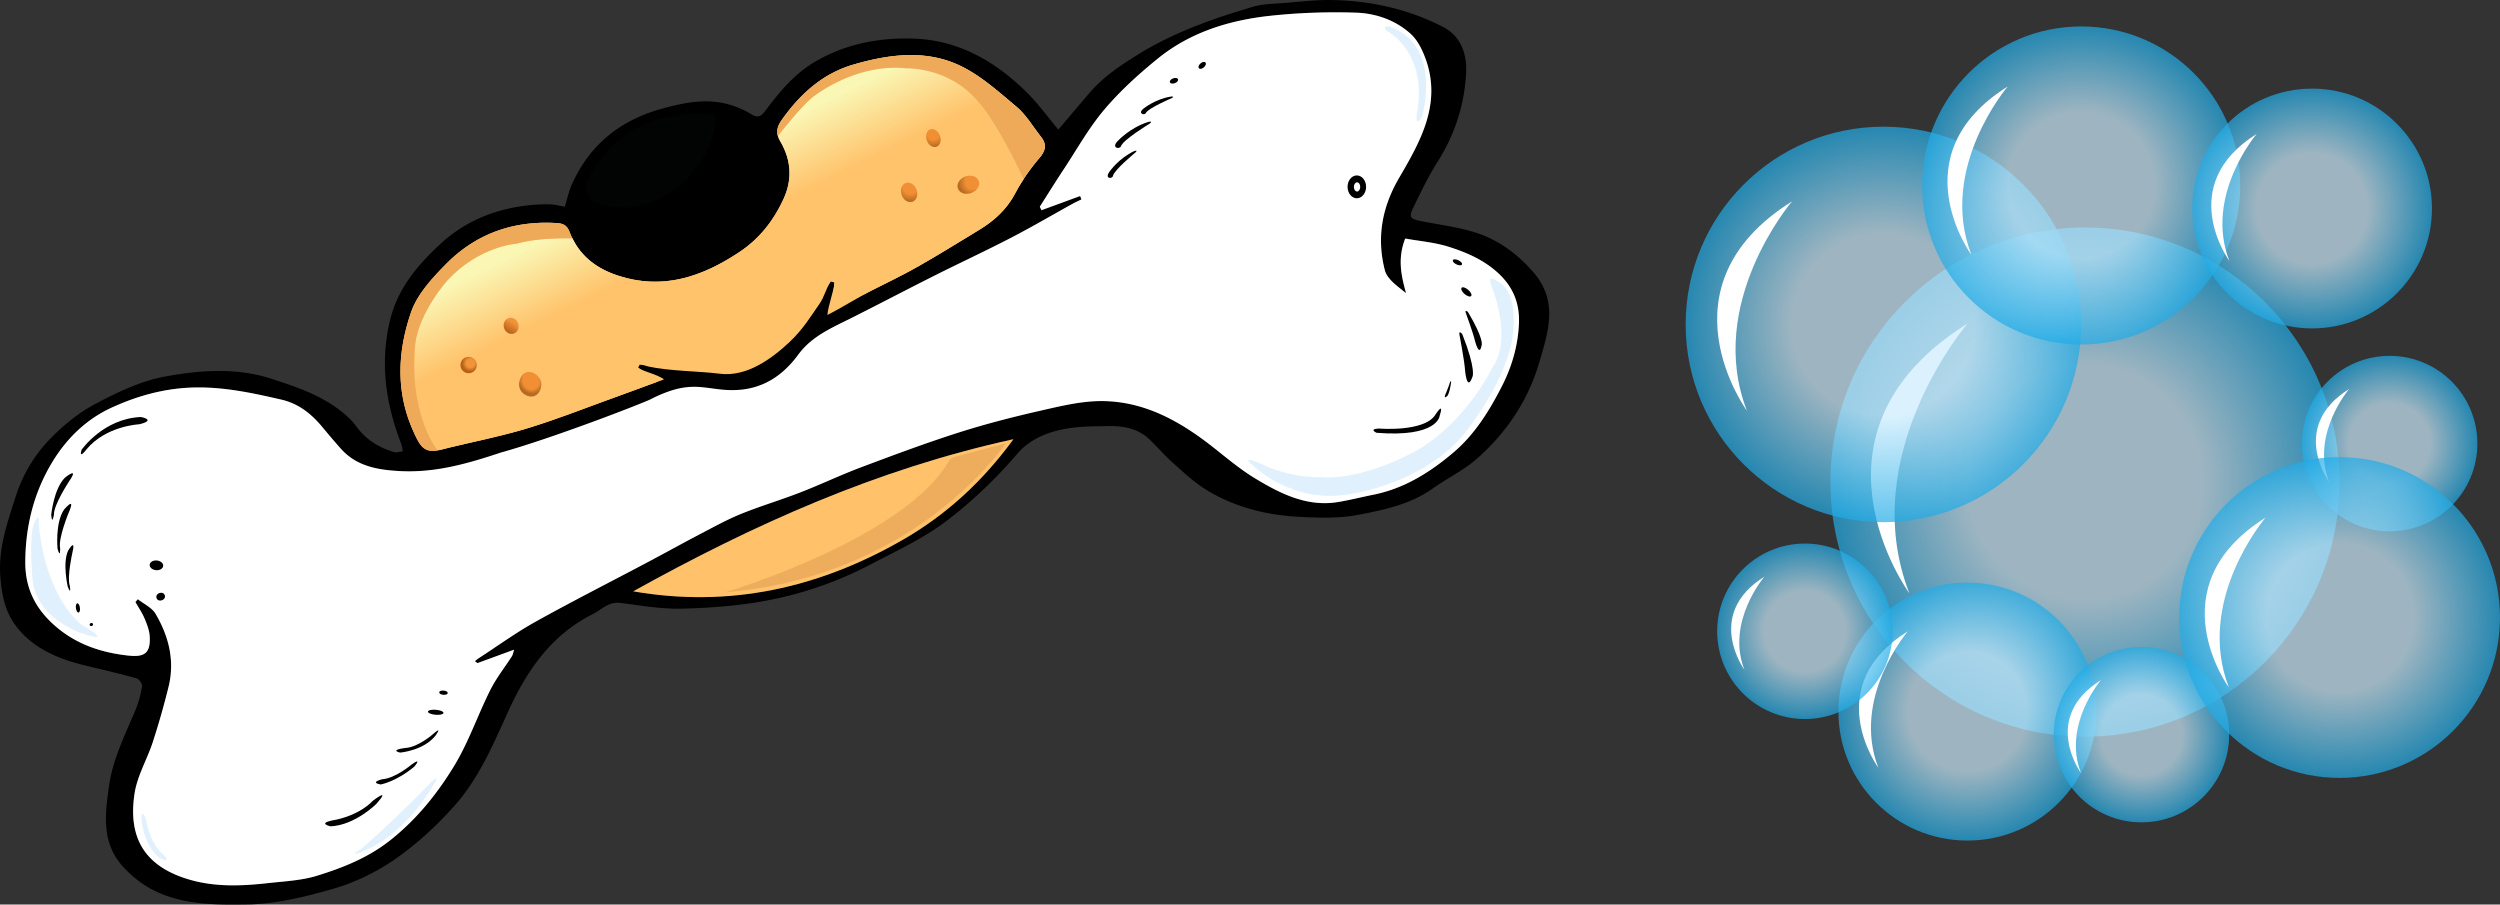 <svg xmlns="http://www.w3.org/2000/svg" width="262.318" height="94.912" viewBox="0 0 262.318 94.912"><rect x="0" y="0" width="262.318" height="94.912" fill="#333333" stroke="none"/><radialGradient id="a" cx="-268.226" cy="-105.49" r="26.711" gradientTransform="rotate(-36.575 211.396 -764.245)" gradientUnits="userSpaceOnUse"><stop offset=".46" stop-color="#ccedfe"/><stop offset="1" stop-color="#21ace7"/></radialGradient><circle opacity=".7" fill="url(#a)" cx="218.772" cy="50.583" r="26.711"/><path fill="#FFF" d="M200.338 62.241s-12.289-16.778 6.098-28.284c0 .001-11.758 13.715-6.098 28.284z"/><radialGradient id="b" cx="-292.481" cy="-93.503" r="13.535" gradientTransform="rotate(-36.575 211.396 -764.245)" gradientUnits="userSpaceOnUse"><stop offset=".46" stop-color="#ccedfe"/><stop offset="1" stop-color="#21ace7"/></radialGradient><circle opacity=".7" fill="url(#b)" cx="206.436" cy="74.663" r="13.535"/><path fill="#FFF" d="M197.095 80.57s-6.227-8.502 3.09-14.331c0 0-5.958 6.949-3.09 14.331z"/><radialGradient id="c" cx="-275.355" cy="-131.376" r="20.749" gradientTransform="rotate(-36.575 211.396 -764.245)" gradientUnits="userSpaceOnUse"><stop offset=".46" stop-color="#ccedfe"/><stop offset="1" stop-color="#21ace7"/></radialGradient><circle opacity=".7" fill="url(#c)" cx="197.621" cy="34.042" r="20.75"/><path fill="#FFF" d="M183.301 43.099s-9.546-13.034 4.737-21.971c.001-.001-9.134 10.653-4.737 21.971z"/><g><radialGradient id="d" cx="-250.004" cy="-130.719" r="16.687" gradientTransform="rotate(-36.575 211.396 -764.245)" gradientUnits="userSpaceOnUse"><stop offset=".46" stop-color="#ccedfe"/><stop offset="1" stop-color="#21ace7"/></radialGradient><circle opacity=".7" fill="url(#d)" cx="218.373" cy="19.462" r="16.688"/><path fill="#FFF" d="M206.857 26.746s-7.679-10.482 3.809-17.669c0 0-7.345 8.567-3.809 17.669z"/></g><g><radialGradient id="e" cx="-279.255" cy="-80.677" r="9.204" gradientTransform="rotate(-36.575 211.396 -764.245)" gradientUnits="userSpaceOnUse"><stop offset=".46" stop-color="#ccedfe"/><stop offset="1" stop-color="#21ace7"/></radialGradient><circle opacity=".7" fill="url(#e)" cx="224.7" cy="77.082" r="9.204"/><path fill="#FFF" d="M218.348 81.1s-4.234-5.781 2.102-9.746c0 0-4.053 4.726-2.102 9.746z"/></g><g><radialGradient id="f" cx="-240.148" cy="-89.686" r="9.205" gradientTransform="rotate(-36.575 211.396 -764.245)" gradientUnits="userSpaceOnUse"><stop offset=".46" stop-color="#ccedfe"/><stop offset="1" stop-color="#21ace7"/></radialGradient><circle opacity=".7" fill="url(#f)" cx="250.739" cy="46.542" r="9.205"/><path fill="#FFF" d="M244.387 50.561s-4.234-5.782 2.102-9.747c0-.001-4.053 4.727-2.102 9.747z"/></g><g><radialGradient id="g" cx="-301.157" cy="-110.428" r="9.205" gradientTransform="rotate(-36.575 211.396 -764.245)" gradientUnits="userSpaceOnUse"><stop offset=".46" stop-color="#ccedfe"/><stop offset="1" stop-color="#21ace7"/></radialGradient><circle opacity=".7" fill="url(#g)" cx="189.383" cy="66.239" r="9.205"/><path fill="#FFF" d="M183.031 70.258s-4.234-5.782 2.102-9.747c-.001 0-4.053 4.727-2.102 9.747z"/></g><g><radialGradient id="h" cx="-255.241" cy="-78.16" r="16.83" gradientTransform="rotate(-36.575 211.396 -764.245)" gradientUnits="userSpaceOnUse"><stop offset=".46" stop-color="#ccedfe"/><stop offset="1" stop-color="#21ace7"/></radialGradient><circle opacity=".7" fill="url(#h)" cx="245.486" cy="64.793" r="16.83"/><path fill="#FFF" d="M233.872 72.139s-7.742-10.57 3.844-17.82c-.001-.001-7.411 8.642-3.844 17.82z"/></g><g><radialGradient id="i" cx="-231.989" cy="-114.342" r="12.579" gradientTransform="rotate(-36.575 211.396 -764.245)" gradientUnits="userSpaceOnUse"><stop offset=".46" stop-color="#ccedfe"/><stop offset="1" stop-color="#21ace7"/></radialGradient><circle opacity=".7" fill="url(#i)" cx="242.599" cy="21.879" r="12.58"/><path fill="#FFF" d="M233.917 27.37s-5.786-7.901 2.873-13.32c.001 0-5.539 6.46-2.873 13.32z"/></g><g><path fill-rule="evenodd" clip-rule="evenodd" d="M148.335 21.693c.775-1.581 1.533-3.186 2.475-4.669 1.799-2.825 2.811-5.874 3.018-9.203.139-2.129-.512-4.019-2.443-5.011C147.766.947 143.838.083 139.776.004c-1.676-.036-3.355.176-5.027.312-1.074.086-2.191.081-3.215.378-4.222 1.242-8.365 2.691-12.137 5.032-1.88 1.162-3.694 2.389-5.14 4.091-1.074 1.269-2.152 2.537-3.209 3.785-1.08-1.291-2.088-2.694-3.303-3.897-3.242-3.217-7.08-5.451-11.717-5.646-3.579-.147-7.086.474-10.31 2.304-2.292 1.296-3.891 3.226-5.411 5.264-.412.555-.75.795-1.439.379a9.924 9.924 0 0 0-2.311-1.025c-2.426-.705-4.805-.214-7.16.439-4.354 1.213-7.562 3.8-9.406 7.967-.32.72-.48 1.511-.728 2.31-.451-.086-.837-.189-1.229-.23a9.301 9.301 0 0 0-1.216-.023c-4.07.161-7.75 1.47-10.714 4.25-2.365 2.222-4.427 4.631-5.219 8.078-1.031 4.491-.376 8.639 1.208 12.792.096.248.125.524.182.786-.316.032-.661.164-.938.083-1.621-.476-2.98-1.342-3.989-2.74-.358-.501-.824-.935-1.296-1.334-2.212-1.856-4.926-2.751-7.581-3.619-3.675-1.198-7.536-.906-11.231-.216-2.52.471-4.97 1.662-7.268 2.874-1.725.916-3.324 2.224-4.696 3.633-1.684 1.726-2.906 3.781-3.663 6.174C.76 54.891-.168 57.484.028 60.389c.122 1.807.457 3.584 1.43 4.99 1.762 2.551 4.517 3.732 7.465 4.443 1.808.438 3.621.855 5.411 1.356.263.075.62.585.576.833-.146.855-.367 1.718-.703 2.518-1.087 2.583-2.353 5.066-2.764 7.922-.432 3.004-.794 5.941 1.398 8.412.897 1.008 2.03 1.918 3.23 2.531 3.082 1.57 6.548 1.551 9.847 1.506 2.977-.038 5.999-.775 8.886-1.594 2.575-.733 4.992-1.924 7.227-3.568 2.089-1.536 3.935-3.266 5.638-5.173 2.563-2.86 4.062-6.411 5.611-9.821 1.998-4.392 4.529-8.089 8.9-10.297.938-.473 1.688-1.355 2.957-1.184 2.178.299 4.383.665 6.565.6 3.039-.089 6.11-.32 9.085-.914a38.856 38.856 0 0 0 10.475-3.68c2.863-1.502 5.789-2.829 8.374-4.857a48.577 48.577 0 0 0 7.068-6.76c1.155-1.356 2.681-2.077 4.187-2.462 2.037-.525 4.039-.437 5.036-.474 1.656-.063 3.325.123 4.629 1.338.86.803 1.617 1.716 2.496 2.495 1.119.997 2.225 2.046 3.49 2.827 2.985 1.84 6.331 2.68 9.805 2.856 2.063.107 4.191.177 6.203-.216 2.705-.529 5.463-1.097 7.803-2.773 1.482-1.057 3.172-1.857 4.535-3.043 3.145-2.746 5.439-6.131 6.621-10.167.938-3.198 2.031-6.39-.6-9.447-1.779-2.057-3.869-3.549-6.439-4.292-1.738-.505-3.559-.733-5.342-1.09-1.212-.244-1.33-.414-.793-1.511zM43.13 32.767c.646-1.887 2.201-3.566 3.65-5.04 3.162-3.216 7.112-4.602 11.633-4.321.691.042 1.09.236 1.365.964.083.222.175.436.275.638.96 1.982 2.631 3.208 4.794 3.916 4.703 1.539 8.801.126 12.695-2.449 2.117-1.403 3.613-3.298 4.667-5.594.952-2.085.793-4.088-.324-6.02a2.491 2.491 0 0 1-.265-.595c-.175-.6-.004-1.108.461-1.76 1.927-2.693 4.281-4.808 7.484-5.735 3.661-1.062 7.483-1.577 11.033.056 2.221 1.023 4.144 2.769 6.05 4.368 1.022.856 1.731 2.088 2.572 3.153.626.791.517 1.436-.161 2.234a21.481 21.481 0 0 0-1.666 2.219c-.318.484-.613.98-.885 1.489-.871 1.649-2.144 2.829-3.681 3.773-2.163 1.322-4.319 2.654-6.519 3.906-1.615.918-3.3 1.722-4.959 2.566-1.335.671-2.68 1.323-4.094 2.016.108-1.056.205-1.984.299-2.91-.133-.04-.264-.075-.396-.116-.526.768-1.008 1.57-1.591 2.291-1.241 1.547-2.407 3.192-3.844 4.537-1.887 1.77-4.124 2.876-6.885 2.53-2.261-.282-4.543-.414-6.819-.604-.301-.026-.605-.021-.908-.028l-.16.349c.613.435 1.227.865 2.053 1.445-1.639.602-3.105 1.149-4.574 1.68-3.005 1.082-5.98 2.264-9.033 3.196-2.73.836-5.55 1.389-8.328 2.063-.394.1-.783.215-1.179.281-.031.006-.061.008-.091.014-1.346.199-1.762-.598-2.294-1.727-2.007-4.242-1.825-8.575-.375-12.785zm51.6 23.87c-8.776 5.05-18.164 7.168-28.287 5.41 12.535-6.959 25.492-12.808 39.893-15.96-3.283 4.489-7.084 7.948-11.606 10.55zm50.578-28.285c.246.95 1.33 1.686 2.221 2.408-.51-1.863-.902-3.625-.084-5.73 1.49.27 3.098.4 4.594.873 1.645.527 3.238 1.184 4.658 2.322 1.934 1.548 2.809 3.424 2.678 5.843-.121 2.273-.74 4.411-1.771 6.433-1.326 2.602-2.857 5.082-5.109 6.984-2.447 2.078-5.139 3.771-8.363 4.422-1.221.245-2.436.551-3.662.76-3.275.561-6.053-.832-8.705-2.428-1.57-.943-2.994-2.137-4.431-3.275-3.423-2.707-7.146-4.822-11.604-4.878-2.173-.028-4.378.512-6.524 1-2.92.663-5.83 1.41-8.681 2.322-3.442 1.1-6.825 2.365-10.206 3.637-2.143.806-4.213 1.797-6.346 2.625-2.031.79-4.127 1.411-6.145 2.225-1.43.574-2.791 1.32-4.158 2.033-1.947 1.021-3.869 2.086-5.814 3.116-3.878 2.057-7.798 4.04-11.632 6.175-2.086 1.162-4.03 2.574-6.036 3.873-.127.086-.239.191-.358.287.091.068.182.133.271.204l3.847-1.412c-.108.329-.135.528-.227.677-.762 1.191-1.656 2.314-2.283 3.572-1.313 2.622-2.264 5.445-3.775 7.936-1.789 2.936-3.945 5.623-6.719 7.816-2.32 1.832-4.948 2.871-7.669 3.714-1.631.504-3.399.585-5.116.774-2.704.305-5.43.43-8.084-.307-4.826-1.336-6.7-4.369-5.945-9.148.291-1.834 1.32-3.544 1.906-5.349a82.562 82.562 0 0 0 1.647-5.774c.68-2.741.032-5.315-1.36-7.678-.383-.648-1.227-1.027-1.858-1.529-.084.101-.17.196-.257.297.332.582.716 1.141.975 1.755.251.598.497 1.247.529 1.886.086 1.707-.533 2.162-2.219 1.98-2.92-.314-5.578-1.214-7.804-3.199-1.984-1.772-3.057-3.883-3.033-6.656.026-3.807.912-7.313 2.89-10.543 1.501-2.448 3.568-4.42 6.119-5.597 2.767-1.276 5.711-2.097 8.887-2.143 3.081-.042 5.992.596 8.94 1.27 1.826.418 3.159 1.476 4.31 2.86.661.791 1.321 1.58 2.015 2.344 1.631 1.813 3.863 2.178 6.098 2.299 1.125.063 2.238.031 3.34-.074.451-.043.899-.099 1.345-.166 2.092-.313 4.142-.869 6.168-1.543.332-.11.696-.234 1.085-.365 4.227-1.404 8.452-2.822 12.669-4.264.782-.264 1.54-.631 2.267-1.029 2.197-1.191 4.496-1.2 6.922-.974 3.453.325 6.396-1.165 8.359-3.838 1.445-1.972 3.361-2.844 5.347-3.846 2.91-1.467 5.797-2.979 8.71-4.442 2.643-1.33 5.332-2.576 7.959-3.938 2.178-1.126 4.295-2.37 6.441-3.557.306-.171.631-.313.946-.468-.046-.119-.087-.237-.134-.354l-4.057 1.489-.175-.371c.845-1.326 1.674-2.657 2.54-3.97 1.387-2.101 2.627-4.333 4.248-6.239 1.665-1.961 3.61-3.724 5.615-5.351 3.41-2.758 7.5-4.01 11.785-4.471a63.604 63.604 0 0 1 9.006-.324c2.09.071 4.152.791 5.742 2.242.709.653 1.195 1.652 1.537 2.584 1.721 4.721-.533 8.671-2.76 12.486-1.824 3.114-2.383 6.312-1.512 9.707z"/><linearGradient id="j" gradientUnits="userSpaceOnUse" x1="-254.894" y1="-7.006" x2="-182.267" y2="-7.006" gradientTransform="rotate(-20.149 20.953 -816.652)"><stop offset=".575" stop-color="#ffc36c"/><stop offset="1" stop-color="#faf6b4"/></linearGradient><path fill-rule="evenodd" clip-rule="evenodd" fill="url(#j)" d="M109.061 16.581a21.481 21.481 0 0 0-1.666 2.219c-.318.484-.613.98-.885 1.489-.871 1.649-2.144 2.829-3.681 3.773-2.163 1.322-4.319 2.654-6.519 3.906-1.615.918-3.3 1.722-4.959 2.566-1.335.671-2.68 1.323-4.094 2.016.108-1.056.205-1.984.299-2.91-.133-.04-.264-.075-.396-.116-.526.768-1.008 1.57-1.591 2.291-1.241 1.547-2.407 3.192-3.844 4.537-1.887 1.77-4.124 2.876-6.885 2.53-2.261-.282-4.543-.414-6.819-.604-.301-.026-.605-.021-.908-.028l-.16.349c.613.435 1.227.865 2.053 1.445-1.639.602-3.105 1.149-4.574 1.68-3.005 1.082-5.98 2.264-9.033 3.196-2.73.836-5.55 1.389-8.328 2.063-.394.1-.783.215-1.179.281-.031.006-.061.008-.091.014-1.346.199-1.762-.598-2.294-1.727-2.009-4.241-1.827-8.574-.376-12.784.646-1.887 2.201-3.566 3.65-5.04 3.162-3.216 7.112-4.602 11.633-4.321.691.042 1.09.236 1.365.964.083.222.175.436.275.638.96 1.982 2.631 3.208 4.794 3.916 4.703 1.539 8.801.126 12.695-2.449 2.117-1.403 3.613-3.298 4.667-5.594.952-2.085.793-4.088-.324-6.02a2.491 2.491 0 0 1-.265-.595c-.175-.6-.004-1.108.461-1.76 1.927-2.693 4.281-4.808 7.484-5.735 3.661-1.062 7.483-1.577 11.033.056 2.221 1.023 4.144 2.769 6.05 4.368 1.022.856 1.731 2.088 2.572 3.153.627.789.517 1.434-.16 2.233z"/><path fill-rule="evenodd" clip-rule="evenodd" fill="#FFF" d="M109.104 21.686c.845-1.326 1.674-2.657 2.54-3.969 1.387-2.103 2.627-4.334 4.248-6.24 1.665-1.961 3.609-3.725 5.615-5.349 3.41-2.759 7.5-4.011 11.785-4.473 2.982-.32 6.01-.425 9.006-.326 2.092.072 4.152.792 5.742 2.244.709.652 1.197 1.653 1.537 2.584 1.721 4.719-.535 8.673-2.76 12.485-1.824 3.118-2.383 6.313-1.51 9.709.246.951 1.334 1.686 2.225 2.406-.516-1.862-.906-3.622-.088-5.728 1.49.27 3.1.397 4.592.874 1.646.524 3.24 1.182 4.66 2.318 1.934 1.549 2.809 3.425 2.678 5.845-.121 2.273-.74 4.411-1.771 6.433-1.33 2.602-2.857 5.082-5.105 6.986-2.451 2.076-5.143 3.77-8.365 4.418-1.223.247-2.438.553-3.664.764-3.275.561-6.055-.834-8.709-2.43-1.566-.941-2.989-2.137-4.429-3.277-3.423-2.705-7.145-4.819-11.603-4.876-2.171-.028-4.377.51-6.524 1-2.92.663-5.83 1.41-8.681 2.322-3.44 1.1-6.825 2.367-10.206 3.637-2.141.807-4.213 1.799-6.345 2.625-2.03.789-4.127 1.411-6.147 2.225-1.428.574-2.789 1.32-4.154 2.033-1.949 1.018-3.873 2.087-5.814 3.116-3.881 2.057-7.8 4.042-11.634 6.175-2.086 1.16-4.028 2.574-6.036 3.875-.127.082-.239.188-.359.285l.271.199c1.229-.449 2.457-.898 3.848-1.409-.11.331-.135.53-.229.681-.762 1.189-1.655 2.313-2.282 3.571-1.313 2.62-2.263 5.442-3.775 7.933-1.787 2.939-3.947 5.625-6.719 7.818-2.32 1.832-4.948 2.873-7.667 3.716-1.631.504-3.401.583-5.114.773-2.706.304-5.431.428-8.086-.308-4.827-1.336-6.701-4.367-5.946-9.149.291-1.835 1.32-3.543 1.906-5.345a83.164 83.164 0 0 0 1.647-5.776c.681-2.742.031-5.316-1.361-7.679-.381-.648-1.226-1.027-1.857-1.529-.084.101-.17.196-.255.295.329.582.716 1.144.973 1.756.252.602.5 1.25.529 1.887.086 1.707-.532 2.162-2.219 1.98-2.921-.313-5.578-1.214-7.804-3.199-1.986-1.773-3.055-3.883-3.035-6.656.029-3.807.913-7.311 2.891-10.543 1.499-2.447 3.566-4.422 6.116-5.597 2.771-1.276 5.714-2.097 8.89-2.141 3.079-.044 5.991.592 8.939 1.267 1.827.418 3.158 1.479 4.312 2.862.658.79 1.321 1.58 2.01 2.346 1.633 1.81 3.866 2.176 6.101 2.297 3.731.206 7.127-.775 10.649-1.945 5.58-1.557 14.953-5.204 15.692-5.583 3.76-1.909 5.163-1.239 7.584-1.013 3.455.323 5.975-1.023 7.938-3.698 1.448-1.972 3.654-2.857 5.639-3.859 2.912-1.465 5.799-2.98 8.711-4.444 2.646-1.326 5.332-2.574 7.959-3.935 2.177-1.128 4.297-2.372 6.441-3.558.306-.17.631-.313.946-.468-.046-.119-.09-.238-.136-.355l-4.054 1.488c-.06-.126-.119-.247-.177-.371z"/><linearGradient id="k" gradientUnits="userSpaceOnUse" x1="-219.18" y1="2.124" x2="-221.063" y2="-15.366" gradientTransform="rotate(-20.149 20.953 -816.652)"><stop offset=".575" stop-color="#ffc36c"/><stop offset="1" stop-color="#faf6b4"/></linearGradient><path fill-rule="evenodd" clip-rule="evenodd" fill="url(#k)" d="M102.643 10.68c-2.998-3.673-7.537-3.518-7.537-3.518-5.219-.563-9.57 2.839-9.57 2.839-1.024.67-3.033 3.156-3.899 4.257.054.191.143.386.266.597 1.119 1.931 1.276 3.936.325 6.019-1.053 2.295-2.553 4.193-4.668 5.594-3.895 2.577-7.992 3.989-12.695 2.451-2.162-.709-3.833-1.934-4.793-3.916-1.624-.028-4.061.039-5.867.558 0 0-3.885.248-7.185 3.785 0 0-3.512 3.528-3.455 6.896 0 0-.198 4.198.276 5.733.467 1.503-.009.44 2.068 5.282.398-.068.787-.183 1.181-.279 2.779-.678 5.593-1.228 8.328-2.063 3.051-.936 6.025-2.118 9.03-3.199 1.473-.533 3.59-1.311 5.229-1.911-.826-.581-2.094-.778-2.707-1.211-.029-.028-.076-.241.16-.353.301.009.584.147.889.213 2.228.49 5.279.48 7.541.762 2.76.348 5.386-1.543 7.271-3.314 1.438-1.346 2.29-2.785 3.159-4.026.53-.76.661-1.591 1.187-2.358.211-.122.359.018.397.113-.093.93-.654 2.358-.762 3.416 1.412-.695 3.22-1.849 4.556-2.522 1.66-.84 3.344-1.645 4.961-2.563 2.199-1.252 4.357-2.586 6.516-3.907 1.539-.945 2.813-2.122 3.686-3.772.269-.51.563-1.003.882-1.491-3.076-6.5-4.77-8.112-4.77-8.112z"/><path fill-rule="evenodd" clip-rule="evenodd" fill="#EEAA59" d="M109.061 16.581a21.481 21.481 0 0 0-1.666 2.219c-3.072-6.503-4.767-8.115-4.767-8.115-3-3.674-7.538-3.514-7.538-3.514-5.219-.565-9.57 2.836-9.57 2.836-1.025.671-3.031 3.156-3.898 4.258-.175-.6-.004-1.108.461-1.76 1.927-2.693 4.281-4.808 7.484-5.735 3.661-1.062 7.483-1.577 11.033.056 2.221 1.023 4.144 2.769 6.05 4.368 1.022.856 1.731 2.088 2.572 3.153.626.79.516 1.435-.161 2.234z"/><path fill-rule="evenodd" clip-rule="evenodd" fill="#FFC26B" d="M66.443 62.047c12.535-6.959 25.489-12.811 39.893-15.96-3.283 4.489-7.084 7.948-11.605 10.55-8.778 5.05-18.165 7.168-28.288 5.41z"/><path fill-rule="evenodd" clip-rule="evenodd" fill="#EEAA59" d="M60.054 25.007c-1.624-.027-4.06.039-5.866.56 0 0-3.888.248-7.186 3.785 0 0-3.062 3.391-3.454 6.895 0 0-.834 6.406 2.343 11.017-.031.006-.061.008-.091.014-1.346.199-1.762-.598-2.294-1.727-2.009-4.241-1.827-8.574-.376-12.784.646-1.887 2.201-3.566 3.65-5.04 3.162-3.216 7.112-4.602 11.633-4.321.691.042 1.09.236 1.365.964.084.222.176.436.276.637z"/><path fill-rule="evenodd" clip-rule="evenodd" fill="#EEAD5C" d="M100.173 47.933l5.245-1.391s.1.003.049.076c-.917 1.309-10.28 14.001-29.391 15.535 0 0 18.804-5.596 23.492-13.792.186-.328.605-.428.605-.428z"/><radialGradient id="l" cx="-222.332" cy="-20.631" r="6.848" fx="-229.18" fy="-20.585" gradientTransform="rotate(-20.149 20.953 -816.652)" gradientUnits="userSpaceOnUse"><stop offset="0" stop-color="#fff"/><stop offset="1" stop-color="#020303"/></radialGradient><path fill-rule="evenodd" clip-rule="evenodd" fill="url(#l)" d="M75.031 12.07c.383 4.904-6.502 12.695-14.02 8.482.912-2.922 4.446-9.511 14.02-8.482z"/><radialGradient id="m" cx="-241.06" cy="-.573" r="1.435" gradientTransform="matrix(.939 -.344 .385 1.048 282.301 -42.41)" gradientUnits="userSpaceOnUse"><stop offset=".59" stop-color="#f08f33"/><stop offset=".883" stop-color="#b86a24"/></radialGradient><path fill-rule="evenodd" clip-rule="evenodd" fill="url(#m)" d="M56.732 39.913c.223.613-.105 1.441-.653 1.644-.547.202-1.318-.168-1.542-.782-.228-.612.102-1.492.649-1.696.548-.201 1.32.223 1.546.834z"/><linearGradient id="n" gradientUnits="userSpaceOnUse" x1="-241.085" y1="-6.84" x2="-242.023" y2="-6.117" gradientTransform="rotate(-20.149 20.953 -816.652)"><stop offset="0" stop-color="#f09339"/><stop offset="1" stop-color="#b76018"/></linearGradient><path fill-rule="evenodd" clip-rule="evenodd" fill="url(#n)" d="M54.364 33.922c.163.445-.031.925-.436 1.073-.402.148-.864-.094-1.026-.539-.163-.443.033-.923.436-1.073.403-.146.863.095 1.026.539z"/><radialGradient id="o" cx="-246.82" cy="-4.417" r=".858" gradientTransform="rotate(-20.149 20.953 -816.652)" gradientUnits="userSpaceOnUse"><stop offset=".514" stop-color="#f09339"/><stop offset="1" stop-color="#b76018"/></radialGradient><circle fill-rule="evenodd" clip-rule="evenodd" fill="url(#o)" cx="49.169" cy="38.306" r=".858"/><radialGradient id="p" cx="-171.171" cy="-13.965" r="1.569" gradientTransform="matrix(.989 -.363 .375 1.022 272.44 -33.93)" gradientUnits="userSpaceOnUse"><stop offset=".431" stop-color="#f08f33"/><stop offset=".861" stop-color="#b86a24"/></radialGradient><path fill-rule="evenodd" clip-rule="evenodd" fill="url(#p)" d="M97.25 14.738c-.186-.503-.027-1.023.354-1.161.379-.141.838.154 1.02.656.186.504.025 1.022-.352 1.163-.382.138-.837-.156-1.022-.658z"/><radialGradient id="q" cx="-197.07" cy="-5.955" r="1.844" gradientTransform="rotate(-20.149 20.953 -816.652)" gradientUnits="userSpaceOnUse"><stop offset=".431" stop-color="#f08f33"/><stop offset=".861" stop-color="#b86a24"/></radialGradient><path fill-rule="evenodd" clip-rule="evenodd" fill="url(#q)" d="M96.17 19.899c.198.542.012 1.111-.42 1.269s-.938-.154-1.137-.697c-.201-.542-.013-1.106.418-1.265.432-.159.94.151 1.139.693z"/><radialGradient id="r" cx="-190.757" cy="-4.123" r="1.76" gradientTransform="rotate(-20.149 20.953 -816.652)" gradientUnits="userSpaceOnUse"><stop offset=".431" stop-color="#f08f33"/><stop offset=".861" stop-color="#b86a24"/></radialGradient><path fill-rule="evenodd" clip-rule="evenodd" fill="url(#r)" d="M102.695 18.986c.175.477-.173 1.044-.777 1.262-.604.221-1.232.017-1.409-.462-.175-.475.174-1.043.775-1.264.603-.222 1.238-.015 1.411.464z"/><path fill-rule="evenodd" clip-rule="evenodd" fill="#E1F0FD" d="M148.638 12.131s-.105 1.217.563.145c0 0 2.262-7.546-3.49-9.521 0 0-.725-.05-.223.473 0 0 4.441 2.144 3.15 8.903zM131.916 48.483s-1.842-.741-.352.442c0 0 3.922 3.826 9.627 2.989 0 0 7.953-.913 12.459-6.419 0 0 4.084-4.956 4.979-9.681 0 0 1.031-5.096-1.535-6.313 0 0-1.305-1.015-.436.944 0 0 2.02 5.193-.053 8.114 0 0-2.998 6.285-8.783 9.155-5.785 2.869-9.197 2.35-9.197 2.35s-3.096.234-6.709-1.581zM4.057 54.998s.172-1.446-.448-.152c-.621 1.293-.214 5.738-.194 6.006.018.27.144 1.36.888 2.425 0 0 .749 1.61 3.812 3.001 0 0 4.367 1.621.541-.671-.001-.001-3.76-2.431-4.599-10.609zM14.849 85.928s-.031-1.168.471-.014c0 0 .296 2.522 1.803 3.736 0 0 .984.976-.298.422 0 0-1.712-1.06-1.976-4.144zM45.027 82.283s1.484-1.527.357.223c0 0-2.708 5.039-7.519 6.922 0 0-1.454.534.059-.373 0 0 3.437-2.953 7.103-6.772z"/><path fill-rule="evenodd" clip-rule="evenodd" d="M123.605 8.32c.05.139-.099.322-.332.408-.232.084-.467.042-.518-.097-.048-.14.1-.321.334-.407.234-.086.466-.043.516.096z"/><ellipse transform="rotate(-41.175 126.135 6.865)" fill-rule="evenodd" clip-rule="evenodd" cx="126.144" cy="6.866" rx=".453" ry=".268"/><path fill-rule="evenodd" clip-rule="evenodd" d="M120.011 11.377s1.214-.99 2.863-1.245c0 0 .448-.042.064.17 0 0-2.456 1.042-2.716 1.562-.142.285-.903.043-.211-.487zM117.287 14.787s1.283-1.401 3.22-2.001c0 0 .528-.126.108.198 0 0-2.768 1.68-2.99 2.349-.123.37-1.079.212-.338-.546zM116.415 18.015s.956-1.392 2.591-2.16c0 0 .453-.178.117.16 0 0-2.23 1.827-2.342 2.442-.062.339-.924.322-.366-.442z"/><ellipse transform="rotate(25.657 152.925 27.528)" fill-rule="evenodd" clip-rule="evenodd" cx="152.923" cy="27.526" rx=".524" ry=".238"/><path fill-rule="evenodd" clip-rule="evenodd" d="M154.05 30.409c.281.24.42.532.314.652-.104.122-.414.026-.693-.213-.275-.236-.414-.53-.311-.649.108-.124.419-.028.69.21zM154.025 32.733s-.354-.298-.227.083c0 0 .775 2.116.961 2.923 0 0 .463 1.857.711.457 0 .001.256-.612-1.445-3.463zM153.427 35.045s-.371-.432-.293.057c0 0 .523 2.725.59 3.745 0 0 .191 2.348.775.693.001 0 .432-.691-1.072-4.495zM152.263 40.092s-.037-.187-.096-.033c0 0-.301.878-.447 1.187 0 0-.334.715.109.329.001 0 .241-.129.434-1.483zM144.441 45.412s-.859-.384.217-.447c0 0 4.775.4 5.945-1.438 0 0 .982-1.553.449.141 0 0-.238 2.252-6.611 1.744z"/><ellipse transform="rotate(-20.166 16.867 62.609)" cx="16.86" cy="62.603" rx=".456" ry=".402"/><path d="M17.123 59.383c-.026.285-.365.48-.757.444-.391-.035-.687-.294-.661-.575.028-.283.366-.48.757-.441.392.035.687.291.661.572z"/><ellipse transform="rotate(5.19 46.547 72.66)" fill-rule="evenodd" clip-rule="evenodd" cx="46.534" cy="72.683" rx=".444" ry=".221"/><path fill-rule="evenodd" clip-rule="evenodd" d="M46.531 74.81c-.01.142-.386.228-.833.189-.451-.04-.806-.188-.792-.332.014-.147.389-.231.836-.192.448.038.802.189.789.335zM41.982 78.969s2.471-.207 3.718-1.787c0 0 .792-1.084-.219-.193 0 0-1.552 1.394-2.911 1.49 0 0-1.757.191-.588.49zM39.941 82.313s1.608-.277 3.513-1.859c.006.018.929-1.106-.287-.219 0 0-1.708 1.447-3.063 1.529 0 0-1.368.322-.163.549zM34.684 86.705s-1.364-.297.159-.616c0 0 2.625-.347 4.289-2.075 0 0 1.956-1.494.365.328-.001 0-2.225 2.24-4.813 2.363z"/><ellipse transform="rotate(-20.593 9.585 65.533)" fill-rule="evenodd" clip-rule="evenodd" cx="9.586" cy="65.53" rx=".18" ry=".158"/><path fill-rule="evenodd" clip-rule="evenodd" d="M8.386 63.761c.037.269-.028.498-.146.513-.116.016-.238-.187-.273-.455-.038-.271.029-.498.145-.513.115-.017.237.188.274.455zM7.109 61.559s-.568-2.464.034-3.767c0 0 .868-1.494.438.273 0 0-.568 2.525-.255 3.414-.001 0 .184 1.07-.217.08zM6.036 57.574s-.262-2.739.685-4.105c0 0 1.301-1.549.479.342 0 0-1.116 2.701-.889 3.7.001 0 .038 1.187-.275.063zM5.375 54.018s.263-2.746 1.449-3.903c0 0 1.568-1.275.405.423 0 0-1.606 2.445-1.571 3.469 0-.001-.186 1.172-.283.011zM8.561 47.195s2.26-3.267 6.221-3.441c0 0 1.684.306-.153.762 0 0-3.518.152-5.568 2.654.001 0-.82 1.086-.5.025zM142.365 18.407c-.533.001-.971.536-.969 1.2.002.662.436 1.196.973 1.199.537-.003.971-.539.971-1.202-.001-.661-.436-1.199-.975-1.197zm.361 1.206c0 .267-.15.484-.332.486-.186-.003-.334-.22-.334-.486 0-.267.15-.485.332-.483.186-.002.334.216.334.483z"/></g></svg>